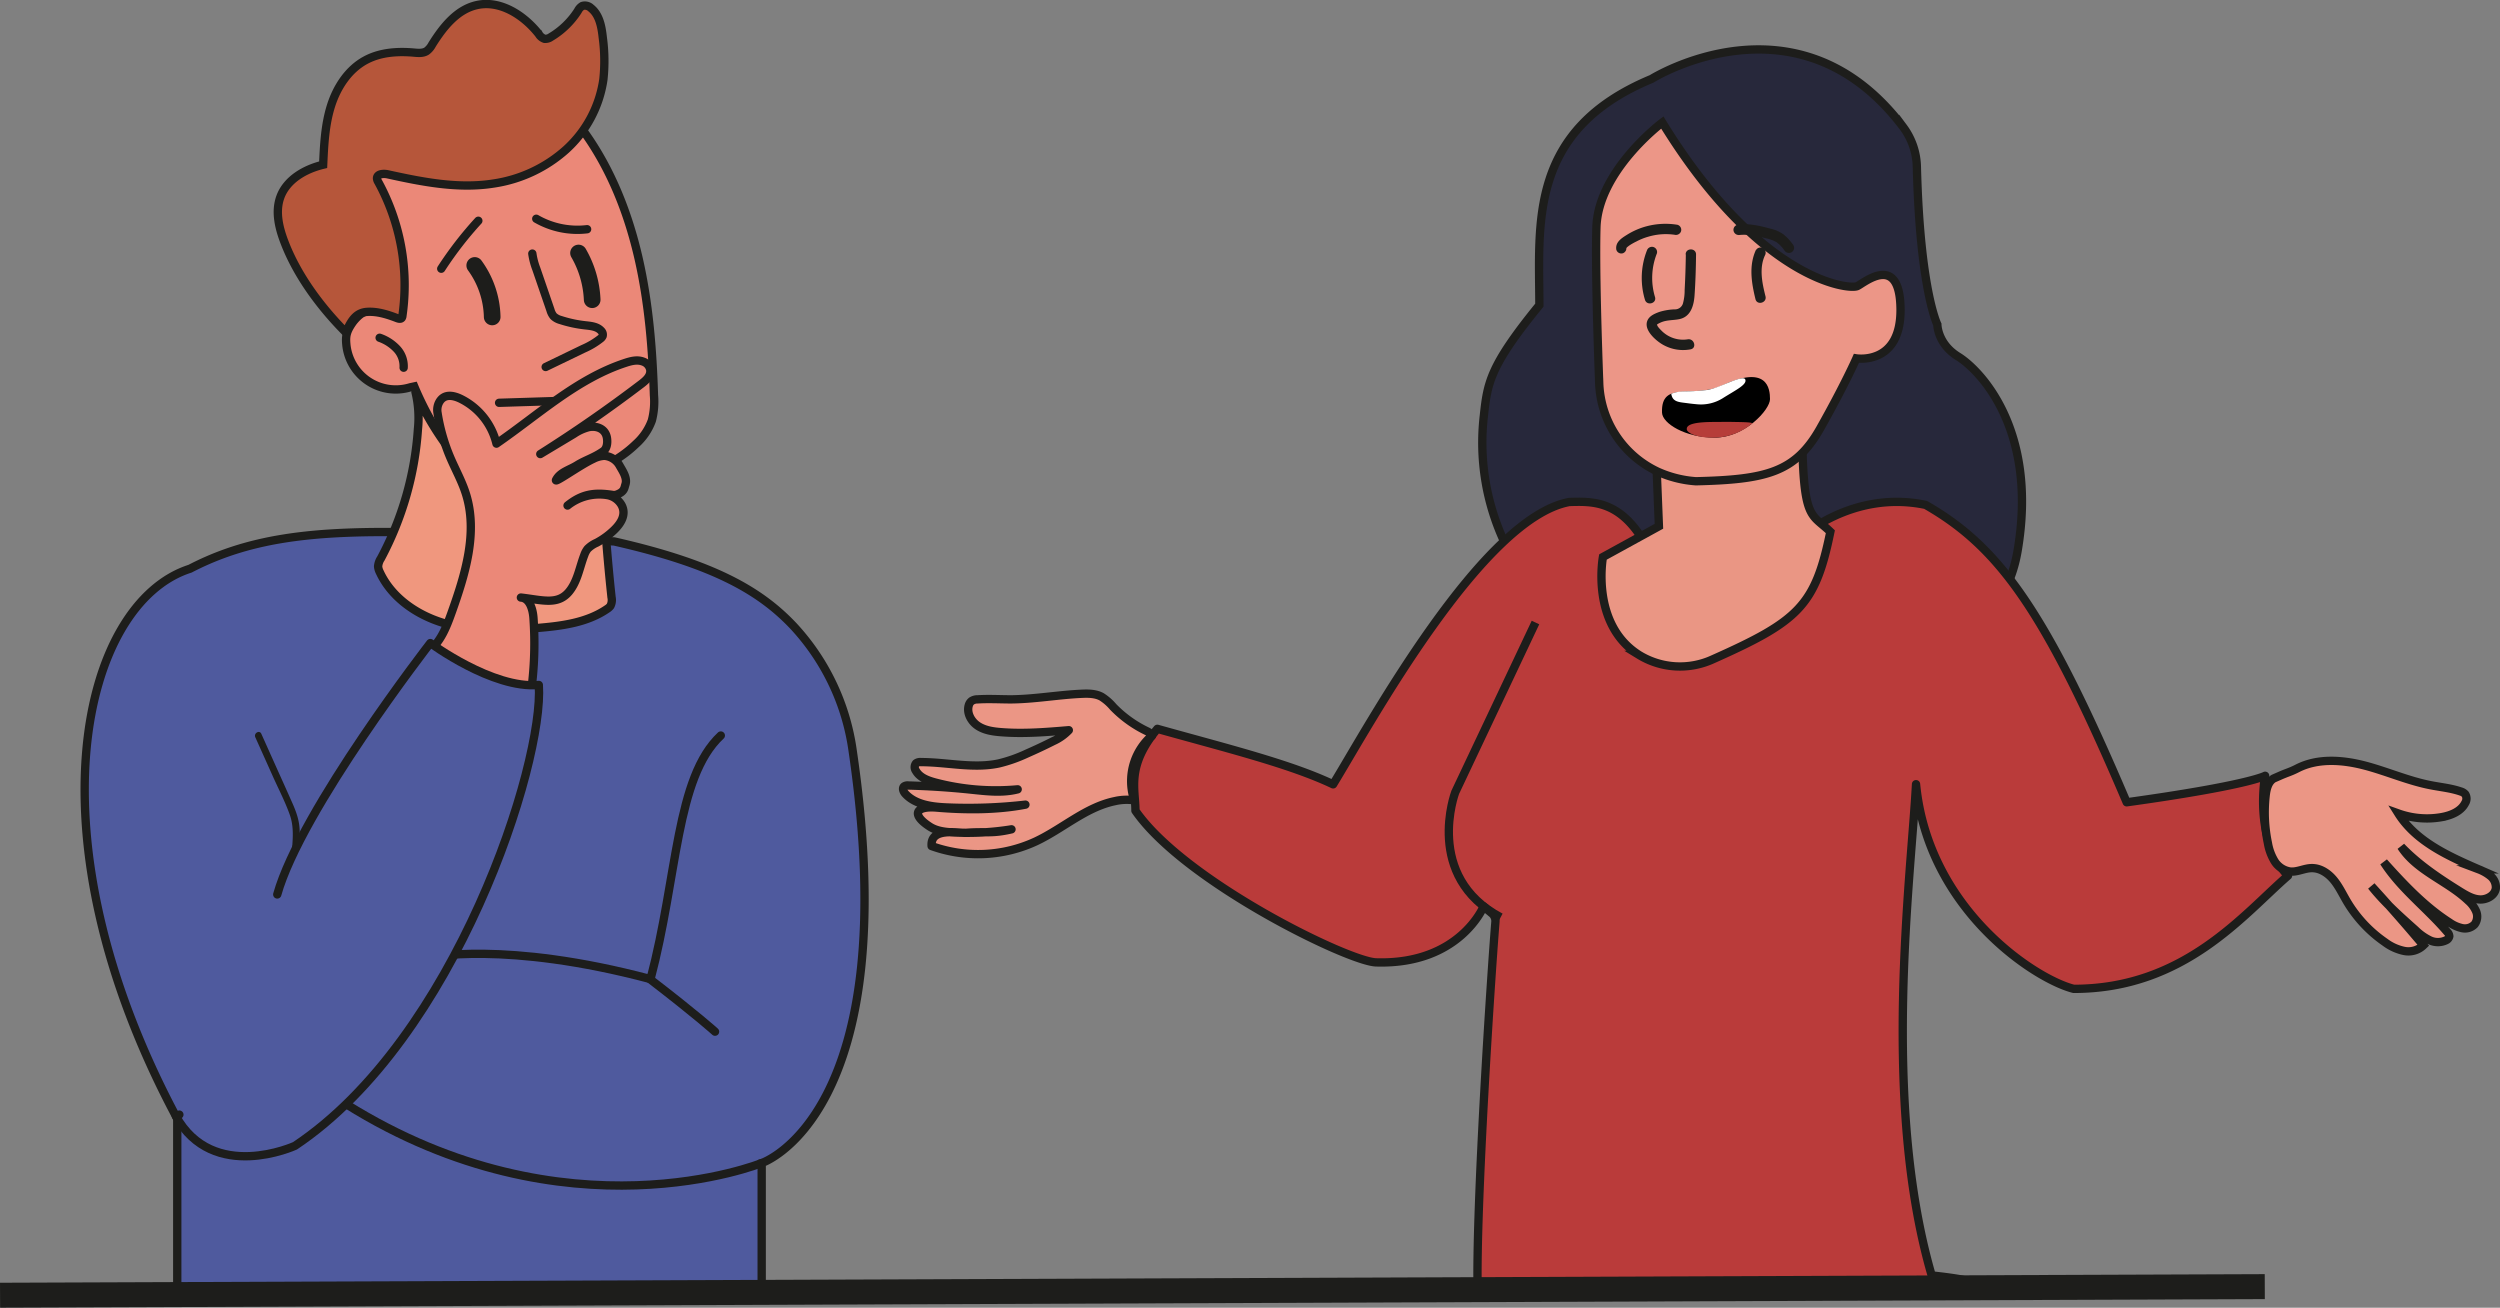 <svg xmlns="http://www.w3.org/2000/svg" viewBox="0 0 900.86 471.23"><rect x="0" y="0" width="900.86" height="471.23" fill="#808080" stroke="none"/><defs><style>.aab2d6e2-d28a-48c5-9fcd-1a5787f0008a,.bf55ba90-864d-4c6a-839c-77227d9b7ae2{fill:#eb8878;}.a7ae5de1-c918-4698-b4d0-98186f7c601c,.aab2d6e2-d28a-48c5-9fcd-1a5787f0008a,.ad689a56-8d9e-4d51-8a85-1cf68b21c314,.aea20e2c-7a7b-4301-a02c-ae69cccc59b9,.b915df7a-2162-4f19-bf31-69bd3ef717a6,.bed67612-1f76-4328-aa72-97648c43b20b,.bf55ba90-864d-4c6a-839c-77227d9b7ae2,.e03d12f7-f1ae-49e0-8dbe-6c520b2bbccc,.e9d5e5c1-4fe0-41ae-a8ad-61e070bf729f,.ec856ecc-f967-4752-b488-18c0952f8c64,.efd45a66-b0c9-41b5-ad6f-0b83788da545,.f0bffaf3-384d-4d72-b831-8c94158ce101,.f2ba85b0-5bb5-4d97-91f4-27db9432270a,.f9801dbd-0141-479c-879e-91e34a9d8e49,.fc6f8047-feff-470f-a65c-d56b56af41b3,.fcc1a238-9b7a-4021-9004-f19564cf2a3f,.ff964d8b-7712-41c7-9137-528012738282{stroke:#1d1d1b;}.a7ae5de1-c918-4698-b4d0-98186f7c601c,.ad689a56-8d9e-4d51-8a85-1cf68b21c314,.aea20e2c-7a7b-4301-a02c-ae69cccc59b9,.b915df7a-2162-4f19-bf31-69bd3ef717a6,.bed67612-1f76-4328-aa72-97648c43b20b,.bf55ba90-864d-4c6a-839c-77227d9b7ae2,.e03d12f7-f1ae-49e0-8dbe-6c520b2bbccc,.ec856ecc-f967-4752-b488-18c0952f8c64,.f2ba85b0-5bb5-4d97-91f4-27db9432270a,.f9801dbd-0141-479c-879e-91e34a9d8e49{stroke-miterlimit:10;}.aab2d6e2-d28a-48c5-9fcd-1a5787f0008a,.ad689a56-8d9e-4d51-8a85-1cf68b21c314,.aea20e2c-7a7b-4301-a02c-ae69cccc59b9,.b915df7a-2162-4f19-bf31-69bd3ef717a6,.bed67612-1f76-4328-aa72-97648c43b20b,.bf55ba90-864d-4c6a-839c-77227d9b7ae2,.e03d12f7-f1ae-49e0-8dbe-6c520b2bbccc,.ec856ecc-f967-4752-b488-18c0952f8c64,.efd45a66-b0c9-41b5-ad6f-0b83788da545,.f0bffaf3-384d-4d72-b831-8c94158ce101,.f2ba85b0-5bb5-4d97-91f4-27db9432270a,.f9801dbd-0141-479c-879e-91e34a9d8e49,.fc6f8047-feff-470f-a65c-d56b56af41b3,.fcc1a238-9b7a-4021-9004-f19564cf2a3f,.ff964d8b-7712-41c7-9137-528012738282{stroke-width:3px;}.e03d12f7-f1ae-49e0-8dbe-6c520b2bbccc{fill:#b6563a;}.a7ae5de1-c918-4698-b4d0-98186f7c601c,.aea20e2c-7a7b-4301-a02c-ae69cccc59b9,.e9d5e5c1-4fe0-41ae-a8ad-61e070bf729f,.f2ba85b0-5bb5-4d97-91f4-27db9432270a,.fcc1a238-9b7a-4021-9004-f19564cf2a3f{fill:none;}.aab2d6e2-d28a-48c5-9fcd-1a5787f0008a,.aea20e2c-7a7b-4301-a02c-ae69cccc59b9,.e9d5e5c1-4fe0-41ae-a8ad-61e070bf729f,.efd45a66-b0c9-41b5-ad6f-0b83788da545,.f0bffaf3-384d-4d72-b831-8c94158ce101,.fc6f8047-feff-470f-a65c-d56b56af41b3,.fcc1a238-9b7a-4021-9004-f19564cf2a3f{stroke-linecap:round;}.aab2d6e2-d28a-48c5-9fcd-1a5787f0008a,.e9d5e5c1-4fe0-41ae-a8ad-61e070bf729f,.efd45a66-b0c9-41b5-ad6f-0b83788da545,.f0bffaf3-384d-4d72-b831-8c94158ce101,.fc6f8047-feff-470f-a65c-d56b56af41b3,.fcc1a238-9b7a-4021-9004-f19564cf2a3f,.ff964d8b-7712-41c7-9137-528012738282{stroke-linejoin:round;}.e9d5e5c1-4fe0-41ae-a8ad-61e070bf729f{stroke-width:6px;}.bed67612-1f76-4328-aa72-97648c43b20b,.f0bffaf3-384d-4d72-b831-8c94158ce101{fill:#4f5a9e;}.fc6f8047-feff-470f-a65c-d56b56af41b3{fill:#f0977e;}.a1a36c46-26e8-4e7e-80cb-a212a48832c9{fill:#1d1d1b;}.f9801dbd-0141-479c-879e-91e34a9d8e49{fill:#27283b;}.efd45a66-b0c9-41b5-ad6f-0b83788da545{fill:#ba3b3a;}.ad689a56-8d9e-4d51-8a85-1cf68b21c314{fill:#ea9684;}.b915df7a-2162-4f19-bf31-69bd3ef717a6{fill:#ec9687;}.b92aa54f-7725-409a-8984-d4540e8adc8b{fill:#fff;}.ad095eeb-e957-4e7f-88cc-6a662f9cd030{fill:#b63d39;}.ec856ecc-f967-4752-b488-18c0952f8c64,.ff964d8b-7712-41c7-9137-528012738282{fill:#eb9685;}.a7ae5de1-c918-4698-b4d0-98186f7c601c{stroke-width:9px;}</style></defs><g id="e26c5203-a5d6-4e1d-9e0a-416d4459f6e6" data-name="Calque 2"><g id="ea28e948-16f7-43db-862c-03ac0498008f" data-name="Calque 3"><path class="bf55ba90-864d-4c6a-839c-77227d9b7ae2" d="M147.87,139.55a17.9,17.9,0,0,1-23.09-15.63c-.23-2.75,0-4.42,2.26-7.67.9-1.26,2.82-3.33,4.31-3.77,4.5-1.36,6.81-3.24,11.1-1.31-4.41-17.62-6.39-31.43-10.8-49.05-.66-2.61-1.29-5.46-.17-7.91,1.31-2.85,4.58-4.2,7.62-5,8.16-2.13,16.74-2.15,25-3.85,8.08-1.66,15.77-4.9,23.88-6.38,5.31-1,11.11-1.08,15.74,1.7,2.89,1.73,5.06,4.44,7,7.19,9.6,13.47,15.73,29.19,19.41,45.32s5,32.7,5.52,49.24a27,27,0,0,1-.76,9.11,21,21,0,0,1-5.73,8.45c-13.45,13-34.6,15.7-52.62,10.55a31,31,0,0,1-10.44-4.78,33.25,33.25,0,0,1-7-8,113.85,113.85,0,0,1-9.83-18.51Z"/><path class="e03d12f7-f1ae-49e0-8dbe-6c520b2bbccc" d="M124.62,119.78c-8.94-9-17.16-20-21.82-31.77-2.15-5.41-3.78-11.5-1.78-17,2.3-6.32,8.9-10.09,15.43-11.66.32-7.11.66-14.32,2.79-21.12s6.3-13.25,12.59-16.6c5.22-2.79,11.4-3.2,17.3-2.68,1.58.14,3.29.31,4.62-.55a6.87,6.87,0,0,0,1.95-2.32c3.9-6.25,8.91-12.64,16.1-14.24,8.48-1.9,17,3.65,22.36,10.45A3.8,3.8,0,0,0,196.27,14a3.49,3.49,0,0,0,2.24-.66,29.42,29.42,0,0,0,9.75-9.47,4.12,4.12,0,0,1,1.58-1.72,3.14,3.14,0,0,1,3.1.75c3.08,2.44,3.85,6.73,4.27,10.64a63.4,63.4,0,0,1,.21,15.14,42.25,42.25,0,0,1-13.5,25.27,50.13,50.13,0,0,1-26.11,12.19c-12.69,2-25.59-.58-38.12-3.33-1.54-.34-3.81-.15-3.84,1.42a2.78,2.78,0,0,0,.45,1.33A77.48,77.48,0,0,1,145,113.86a1.43,1.43,0,0,1-.24.71c-.38.46-1.11.28-1.67.07-3.46-1.33-7.1-2.49-10.79-2.26s-5.49,2.76-7.07,6.11Z"/><path class="fcc1a238-9b7a-4021-9004-f19564cf2a3f" d="M191.82,91.38a24.94,24.94,0,0,0,1.43,5.49l5.11,14.87a6.1,6.1,0,0,0,1.11,2.2,5.82,5.82,0,0,0,2.55,1.38,44.41,44.41,0,0,0,8.83,1.9c2.05.23,4.33.42,5.73,1.94a1.94,1.94,0,0,1,.58,1.9,2.28,2.28,0,0,1-.75.94,27.77,27.77,0,0,1-6.24,3.7l-13.54,6.54"/><path class="fcc1a238-9b7a-4021-9004-f19564cf2a3f" d="M193.24,78.83a29.68,29.68,0,0,0,18.32,3.77"/><path class="fcc1a238-9b7a-4021-9004-f19564cf2a3f" d="M172.36,79.55A131.14,131.14,0,0,0,159,96.83"/><path class="fcc1a238-9b7a-4021-9004-f19564cf2a3f" d="M208.84,144.24l-29,.91"/><path class="e9d5e5c1-4fe0-41ae-a8ad-61e070bf729f" d="M171.07,95.65a32.68,32.68,0,0,1,6.29,18.56"/><path class="e9d5e5c1-4fe0-41ae-a8ad-61e070bf729f" d="M208.47,91.17A36.76,36.76,0,0,1,213.39,108"/><path class="aea20e2c-7a7b-4301-a02c-ae69cccc59b9" d="M136.8,121.71a15.52,15.52,0,0,1,6.19,4,9.14,9.14,0,0,1,2.46,6.79"/><path class="bed67612-1f76-4328-aa72-97648c43b20b" d="M63.87,403.1l0,63H274.47l0-47s52.05-17.35,32.78-148.6a82.86,82.86,0,0,0-21.12-44.68c-12.24-13.09-29.26-22.66-64.83-30.72-81.54-4.12-119-7.72-152.82,9.83C29.75,217.31,9.16,300.91,63.87,403.1Z"/><path class="fc6f8047-feff-470f-a65c-d56b56af41b3" d="M149.71,141.27a39.47,39.47,0,0,1,.89,13.37,115.17,115.17,0,0,1-13.35,46.59,6.07,6.07,0,0,0-1,2.87,5.43,5.43,0,0,0,.6,2.06c4.47,9.69,14.3,16.09,24.61,18.8s21.19,2.23,31.82,1.36c8.89-.73,18.17-1.86,25.52-6.92a4.38,4.38,0,0,0,1.17-1.06,4.7,4.7,0,0,0,.39-3.13q-2.5-23.29-3.5-46.71a141.24,141.24,0,0,1-29,9.94c-2.84.65-5.85,1.2-8.64.32-2.42-.76-4.38-2.52-6.2-4.29a107.66,107.66,0,0,1-22.48-31.41Z"/><path class="aab2d6e2-d28a-48c5-9fcd-1a5787f0008a" d="M154.24,234.85c4.49-3.35,6.65-8.92,8.53-14.2,4.92-13.79,9.54-28.86,5.08-42.81-1.4-4.41-3.67-8.5-5.5-12.75a67.76,67.76,0,0,1-4.69-16.34,5.9,5.9,0,0,1,.64-3.87c1.77-3.13,5.07-2.42,7.6-1.22a24.32,24.32,0,0,1,13,16.2c15.13-10.42,29-23.4,46.48-29.12,2.08-.68,4.32-1.26,6.45-.41a3.87,3.87,0,0,1,2.46,2.79c.43,2.23-1.45,3.9-3.15,5.2q-17.66,13.44-36.45,25.3l12.15-7.29a17.14,17.14,0,0,1,5.26-2.4c2.77-.58,6.1.41,6.63,4,.24,1.65,0,3.69-1.33,4.65-3.37,2.37-6.39,3.14-9.47,5.06-2.79,1.73-6.07,2.47-7.53,5.24-.95,1.6,8.69-5.37,13.34-7.5a9.77,9.77,0,0,1,4.05-1.13,6.89,6.89,0,0,1,5.57,3.7c1.17,2,2.76,4.44,2,6.66-.4,1.24-.37,2.65-3.18,3.63a3,3,0,0,1-1.5.09c-6.6-1-11-.32-16.17,3.84a18.3,18.3,0,0,1,14.17-3.79,7.34,7.34,0,0,1,5.24,3.52c1.94,3.45-.2,6.73-2.62,9.07a27.86,27.86,0,0,1-6.29,4.6,10.47,10.47,0,0,0-3.26,2.2,7.7,7.7,0,0,0-1.21,2.26c-1.72,4.47-2.44,9.5-5.5,13.19-4.1,4.93-9.57,3-17.34,2.1,3.15.21,4.3,4.2,4.53,7.34a129.45,129.45,0,0,1-1.49,30.77A38.12,38.12,0,0,1,154.89,237a4,4,0,0,1-.65-2.12Z"/><path class="a1a36c46-26e8-4e7e-80cb-a212a48832c9" d="M92,265.67l6.28,14c2.08,4.64,4.49,9.25,6.18,14.05s.9,9.89.57,14.81a133.25,133.25,0,0,1-1.75,15.32c-.29,1.58,2.12,2.25,2.41.67a120.37,120.37,0,0,0,1.55-12.11c.34-4.1.71-8.25.75-12.37s-1.2-7.46-2.81-11.05q-2.56-5.75-5.15-11.49l-5.87-13.09c-.66-1.47-2.82-.2-2.16,1.26Z"/><path class="fcc1a238-9b7a-4021-9004-f19564cf2a3f" d="M274.45,419.1s-70.32,28.46-149.74-21.24C121.93,352.81,136.8,335,136.8,335l17.44,10.07s27.74-6.2,80.17,7.74c9.84-37.16,9.07-72.57,25.33-87.77"/><path class="f0bffaf3-384d-4d72-b831-8c94158ce101" d="M99.91,322.31c8.51-30.39,55.16-90.59,55.16-90.59s22.45,16.65,39.09,15.1c1.94,28.26-29.91,127.41-87.87,166.07,0,0-29.51,13.53-42.93-10.73l1.28-.51"/><path class="fcc1a238-9b7a-4021-9004-f19564cf2a3f" d="M233.66,352.4c17.81,13.68,24,19.36,24,19.36"/><path class="f9801dbd-0141-479c-879e-91e34a9d8e49" d="M595.15,28.43s52.69-33,90.68,17.4a24.79,24.79,0,0,1,4.9,14.29c1.13,44.3,7.38,56.81,7.38,56.81s0,6.94,7.52,11.57,28.92,26,21.4,70S669.77,232,669.77,232l-96.38-2.89s-19.18-8.61-31.14-33.46a84.67,84.67,0,0,1-7.55-45.85c1.29-11.85,2.13-17.9,20-39.84C554.67,80.49,550.62,46.94,595.15,28.43Z"/><path class="efd45a66-b0c9-41b5-ad6f-0b83788da545" d="M591.9,194.38h56s19.09-18.07,46-12.44c26.46,15.19,42.94,37.75,72.44,107.16,43.82-6.08,49.89-9.55,49.89-9.55s-4.34,23,8.24,36c-16,13.88-37.3,40.78-77.21,40.78-13.89-3.47-52.49-28.64-56.83-73.75-1.74,33-12.58,114.52,5.64,177,58.45,6.51-94.11,2.69-163.59,6.5-.83-31,5.07-118,6.39-133.94a3.57,3.57,0,0,0-1.27-3l-3-2.5S526,347.66,496,346.79c-9.54,0-69.16-29.06-86.85-54.66,0-7.81-3.38-16.05,7.9-29.5,24.72,6.94,47.72,12.58,63.33,20,13-21.26,53.51-95.88,85.1-101.74C573.68,180.64,583.23,180.35,591.9,194.38Z"/><path class="ad689a56-8d9e-4d51-8a85-1cf68b21c314" d="M596.48,156.89l1.3,32.75-20.17,11.07s-4.55,24.24,13,35.29a28.27,28.27,0,0,0,26.52,1.61c31.07-13.83,37-19.39,42.43-46-7.81-7.59-10.41-2.82-10.19-48.81S596.48,156.89,596.48,156.89Z"/><path class="b915df7a-2162-4f19-bf31-69bd3ef717a6" d="M599,44.15S575.83,61.5,575.26,82c-.41,14.4.46,41.17,1,55.88A36.68,36.68,0,0,0,597.45,170a40.33,40.33,0,0,0,13.67,3.42c25.45-.61,35.86-3.21,44.82-19.12s13-25.16,13-25.16,16.19,2.6,15.9-17.93-13.46-9-15.61-8.1C666.14,104.45,634,101.13,599,44.15Z"/><path class="a1a36c46-26e8-4e7e-80cb-a212a48832c9" d="M593.44,90.3a27.29,27.29,0,0,0-.69,17.73c.7,2.3,4.32,1.32,3.62-1a23.86,23.86,0,0,1,.69-15.73A1.89,1.89,0,0,0,595.75,89a1.92,1.92,0,0,0-2.31,1.31Z"/><path class="a1a36c46-26e8-4e7e-80cb-a212a48832c9" d="M632.73,90.07c-2.61,5.68-1.59,11.87-.16,17.72.57,2.35,4.19,1.35,3.62-1C635,102.07,633.83,96.6,636,92a1.91,1.91,0,0,0-.67-2.56,1.87,1.87,0,0,0-2.56.67Z"/><path class="a1a36c46-26e8-4e7e-80cb-a212a48832c9" d="M607.48,91.68q-.08,6.45-.43,12.9a17.67,17.67,0,0,1-.62,4.8,3,3,0,0,1-3,2.1,21,21,0,0,0-5.46.91c-1.6.58-3.51,1.36-4.28,3-1.49,3.2,2.34,6.73,4.7,8.31a14.66,14.66,0,0,0,10.78,2.19c2.37-.43,1.37-4-1-3.62a10.87,10.87,0,0,1-9.47-3.13c-.4-.41-1.63-1.57-1.57-2.2-.11.09-.1.08,0-.05l.44-.26a11.87,11.87,0,0,1,1.14-.54c2.07-.82,4.19-.65,6.33-1.07,4.19-.8,5.32-4.86,5.58-8.56.34-4.92.49-9.85.54-14.77,0-2.42-3.73-2.42-3.75,0Z"/><path class="a1a36c46-26e8-4e7e-80cb-a212a48832c9" d="M586,89c.1.59,0,.36.42,0a12.3,12.3,0,0,1,1-.74A23.28,23.28,0,0,1,589.7,87a21.33,21.33,0,0,1,4.3-1.72,22.24,22.24,0,0,1,9.46-.68,1.94,1.94,0,0,0,2.31-1.31A1.89,1.89,0,0,0,604.46,81,26.61,26.61,0,0,0,591.78,82a26,26,0,0,0-5.63,2.68c-2,1.25-4.13,2.67-3.72,5.29a1.88,1.88,0,0,0,2.3,1.31A1.91,1.91,0,0,0,586,89Z"/><path class="a1a36c46-26e8-4e7e-80cb-a212a48832c9" d="M626.51,84.71c3.32-.4,6.52.33,9.72,1.14a13,13,0,0,1,3.88,1.39,12.25,12.25,0,0,1,2.89,3,1.94,1.94,0,0,0,2.57.67,1.88,1.88,0,0,0,.67-2.56,19.55,19.55,0,0,0-3.55-3.88,13.12,13.12,0,0,0-4.83-2.1c-3.69-1-7.52-1.91-11.35-1.44a1.93,1.93,0,0,0-1.87,1.87,1.89,1.89,0,0,0,1.87,1.88Z"/><path d="M637.81,143.82c0,3.83-9.15,13.88-19.91,13.88s-18.87-5.17-19-9c-.45-11.83,11.39-5,21.58-9.77C636.86,131.26,637.81,140,637.81,143.82Z"/><path class="b92aa54f-7725-409a-8984-d4540e8adc8b" d="M602.22,141.88c4.08-1.43,4.74-.41,12.73-1.33,4-.46,11.63-4.91,13.6-4.15a.63.63,0,0,1,.38.43c.56,1.83-3.55,3.76-8.17,6.68a14.82,14.82,0,0,1-9.23,2.17c-1.26-.11-2.4-.24-3.4-.38-2.89-.4-5.35-.33-5.87-3.19Z"/><path class="ad095eeb-e957-4e7f-88cc-6a662f9cd030" d="M631.26,152.7a21.82,21.82,0,0,1-13.44,5c-6.47.16-10-1.74-10-3.07-.11-1.95,3.86-2.58,10-2.58,2.15,0,3.85-.07,7.17,0,4.24.06,6.37.16,6.4.51C631.4,152.6,631.3,152.67,631.26,152.7Z"/><path class="f2ba85b0-5bb5-4d97-91f4-27db9432270a" d="M553.3,224.32l-28.91,61.17s-11.4,30.3,16.36,45.05"/><path class="ec856ecc-f967-4752-b488-18c0952f8c64" d="M821.46,279.58c2.84-1.26,3.67-1.32,6.43-2.73,7.36-3.74,16.21-3.08,24.19-1s15.61,5.5,23.71,7.08c3.64.72,7.37,1.06,10.87,2.26a3.49,3.49,0,0,1,1.67,1,3,3,0,0,1,0,3.15c-1.56,3.08-5.16,4.52-8.56,5.12a30.55,30.55,0,0,1-15.57-1.35c6.36,10.13,18,15.36,29,20.15a15.38,15.38,0,0,1,4.24,2.43,5.26,5.26,0,0,1,1.93,4.32c-.28,2.57-3.14,4.22-5.72,4.11s-4.92-1.49-7.12-2.85c-7.6-4.72-15.12-9.74-21.31-16.2,5.61,8.76,16.6,12.29,24.15,19.44a10.75,10.75,0,0,1,2.89,3.91,4.74,4.74,0,0,1-.54,4.65,4.81,4.81,0,0,1-4.52,1.38,12.46,12.46,0,0,1-4.49-2c-9.06-5.82-16.53-13.77-23.72-21.78,6.11,9.57,15.49,16.52,22.86,25.16a2.32,2.32,0,0,1,.74,1.55,2,2,0,0,1-1.07,1.39,6.8,6.8,0,0,1-6.06,0,19.93,19.93,0,0,1-5.09-3.64c-5.6-5-11.23-10-15.85-15.84q9.57,10.48,18.73,21.36a7.78,7.78,0,0,1-7,2,17.36,17.36,0,0,1-6.81-3.11,47,47,0,0,1-13.79-14.79c-1.55-2.63-2.85-5.43-4.81-7.77s-4.76-4.21-7.81-4.16c-2.62,0-5.12,1.47-7.73,1.23a8,8,0,0,1-5.66-3.7,18.47,18.47,0,0,1-2.41-6.51,54.73,54.73,0,0,1-.82-17.13c.26-2.33.86-4.94,2.86-6.17Z"/><path class="ff964d8b-7712-41c7-9137-528012738282" d="M415.06,265.13a21.67,21.67,0,0,0-6.88,21.27l.6,2a19.18,19.18,0,0,0-7.08.29c-10.45,2.17-18.74,9.92-28.38,14.47a49.47,49.47,0,0,1-37.62,1.71c-.51-6.92,9.7-4.57,12.37-4.77,7.25-.54,9.33.39,16.42-1.26a98.33,98.33,0,0,1-21,1.12c-2.88-.16-5.87-.48-8.31-2l-.08-.05c-6.68-4.26-5.43-7.56,2.46-6.89,10.55.89,21.8.89,31.94-1.07a180.77,180.77,0,0,1-28.49,1c-5.32-.24-11.16-1-14.76-4.89-.68-.74-1.23-2-.47-2.67a2.17,2.17,0,0,1,1.49-.34q11.16.3,22.26,1.45c5.73.6,11.6,1.36,17.18-.07A85.77,85.77,0,0,1,337.13,282c-2.74-.72-5.72-1.79-7.1-4.27a2.2,2.2,0,0,1,.07-2.68,2.54,2.54,0,0,1,1.76-.43c9.4,0,18.91,2.45,28.1.47a52.7,52.7,0,0,0,10-3.52c3.23-1.42,6.42-2.91,9.56-4.5a17.91,17.91,0,0,0,5.62-3.95c-8.17.69-16.38,1.37-24.55.7-2.89-.23-5.87-.68-8.28-2.29s-4.06-4.67-3.2-7.43a2.91,2.91,0,0,1,1-1.49,3.88,3.88,0,0,1,2.2-.6c4-.25,8,0,12.05,0,8.42-.08,16.77-1.6,25.19-2,2.52-.13,5.16-.13,7.38,1.06a18.09,18.09,0,0,1,4.2,3.67,42.58,42.58,0,0,0,12.3,8.81,3.28,3.28,0,0,1,1.64,1.66Z"/><line class="a7ae5de1-c918-4698-b4d0-98186f7c601c" x1="0.02" y1="466.73" x2="816.1" y2="463.63"/></g></g></svg>